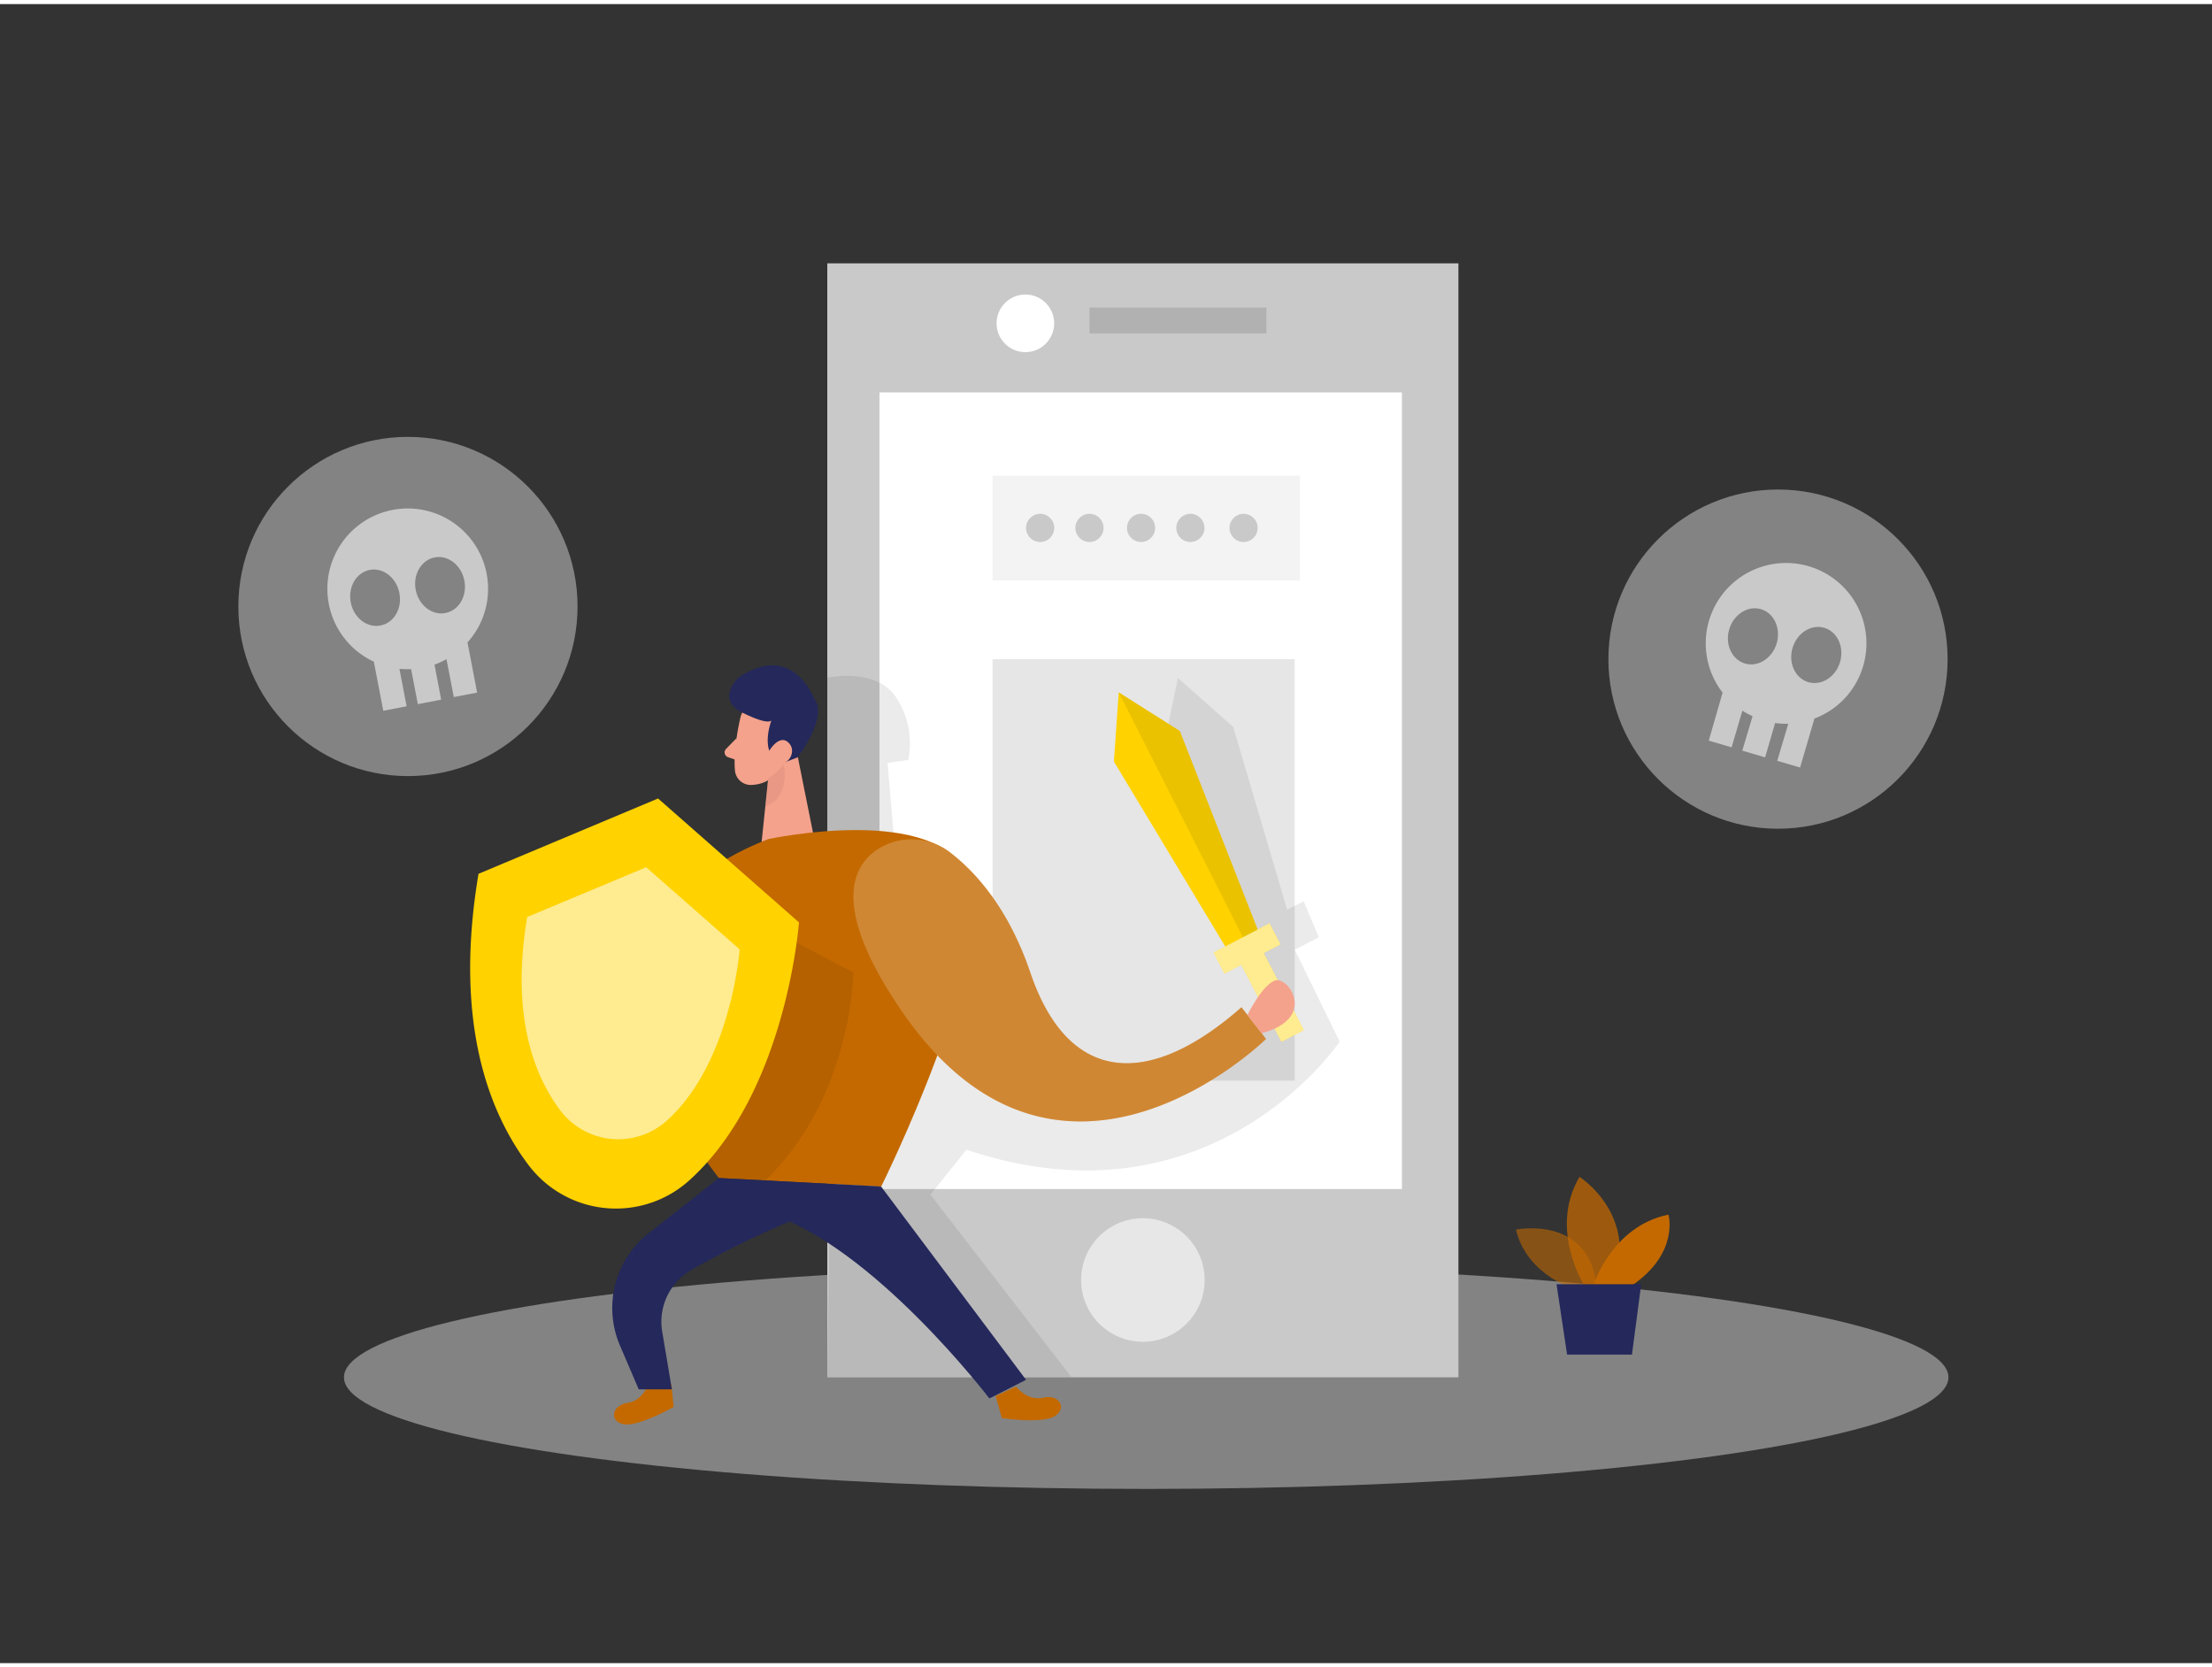 <svg id="Layer_1" data-name="Layer 1" xmlns="http://www.w3.org/2000/svg" viewBox="0 0 400 300" width="406" height="306" class="illustration styles_illustrationTablet__1DWOa"><rect x="0" y="0" width="400" height="300" fill="#333333" stroke="none"/><title>#19 security</title><ellipse cx="207.27" cy="248.32" rx="145.07" ry="20.18" fill="#e6e6e6" opacity="0.45"></ellipse><path d="M117.36,249.27s-1,3.26-3.84,3.66-3.46,3.26-.83,3.85,9.13-3.1,9.13-3.1l-.42-4.15Z" fill="#C46900"></path><path d="M285.35,232.61s-9.19-2.47-11.22-11c0,0,14.21-2.93,14.68,11.75Z" fill="#C46900" opacity="0.58"></path><path d="M286.48,231.69s-6.46-10.11-.86-19.62c0,0,10.85,6.83,6.1,19.62Z" fill="#C46900" opacity="0.73"></path><path d="M288.13,231.69s3.34-10.72,13.58-12.79c0,0,2,6.94-6.58,12.79Z" fill="#C46900"></path><polygon points="281.47 231.48 283.38 244.21 295.11 244.21 296.78 231.48 281.47 231.48" fill="#24285b"></polygon><rect x="149.6" y="46.88" width="114.13" height="201.44" fill="#c9c9c9"></rect><rect x="159.04" y="70.22" width="94.47" height="144.05" fill="#fff"></rect><rect x="179.49" y="118.45" width="54.63" height="76.22" fill="#e6e6e6"></rect><path d="M210.75,132.74,213,121.86l10,8.84,9.75,33.05,3-1.5,2.73,6.49L234.13,171l8.12,16.62s-23,34.47-67.5,19.54l-6.5,8.13,25.5,33H149.6l.72-47.57-.72-51.4V121.82s8.82-2,12.49,3.61a15.05,15.05,0,0,1,2.16,11.25l-3.75.53,1.59,18.84,15.16,20.89,11.5,19.56,17.92-.25L223.75,190l6.1-9.28-7.6-16Z" opacity="0.08"></path><circle cx="206.67" cy="230.72" r="11.17" fill="#fff" opacity="0.56"></circle><rect x="197.01" y="54.88" width="32" height="4.67" opacity="0.12"></rect><circle cx="185.42" cy="57.73" r="5.21" fill="#fff"></circle><path d="M133.85,129.2s-1.33,5.55-.94,9.43a2.87,2.87,0,0,0,3.15,2.56,6.35,6.35,0,0,0,5.6-4l2.42-4.68a5.12,5.12,0,0,0-1.43-5.74C139.81,124,134.48,125.78,133.85,129.2Z" fill="#f4a28c"></path><polygon points="143.99 134.76 147.09 150.19 137.62 152.54 139.17 137.57 143.99 134.76" fill="#f4a28c"></polygon><path d="M139.12,134.93s.37-2.17,2-1.76,1.1,3.54-1.16,3.51Z" fill="#f4a28c"></path><path d="M133.19,132.74l-1.89,1.94a.91.91,0,0,0,.35,1.5l2.1.73Z" fill="#f4a28c"></path><path d="M138.92,140a11.56,11.56,0,0,0,2.79-2.47s1.38,5.65-3.32,7.62Z" fill="#ce8172" opacity="0.31"></path><path d="M133.55,121.78s-4.21,3.91.68,6.34,5.27,1.39,5.27,1.39-2.52,6.6,2.16,7.7l2.58-1s5.68-7.35,2.94-10.7C147.18,125.49,143.32,115.18,133.55,121.78Z" fill="#24285b"></path><path d="M138.89,151s30.81-6.65,36.17,6.84-15.72,56-15.72,56L130,212.28S94.16,168.55,138.89,151Z" fill="#C46900"></path><path d="M144,169.73l10.32,5.36s-.17,22.41-15.94,37.64l-8.39-.45a26.21,26.21,0,0,1-2.14-2.88C127.15,208.19,144,169.73,144,169.73Z" opacity="0.08"></path><path d="M138.7,135.67s2.11-4.09,4-2S141.05,139.66,138.7,135.67Z" fill="#f4a28c"></path><path d="M86.53,157.27,119,143.65l25.48,22.4s-2.21,30.54-19.61,46.45a19.81,19.81,0,0,1-29.33-2.61C88.45,200.5,82,184.17,86.53,157.27Z" fill="#ffd200"></path><path d="M95.34,165.08l21.51-9,16.9,14.85s-1.47,20.27-13,30.82A13.14,13.14,0,0,1,101.28,200C96.61,193.76,92.32,182.93,95.34,165.08Z" fill="#fff" opacity="0.57"></path><path d="M158.33,153.09a11.38,11.38,0,0,1,13.63.43c4.3,3.33,10.35,9.81,14.35,21.59,6.77,20,21.18,21.26,38.19,6.29l4.44,5.73S191.6,223.89,163,182C150.88,164.28,153.62,156.51,158.33,153.09Z" fill="#C46900"></path><path d="M158.33,153.09a11.38,11.38,0,0,1,13.63.43c4.3,3.33,10.35,9.81,14.35,21.59,6.77,20,21.18,21.26,38.19,6.29l4.44,5.73S191.6,223.89,163,182C150.88,164.28,153.62,156.51,158.33,153.09Z" fill="#fff" opacity="0.2"></path><path d="M130,212.28l-12.72,10a17.19,17.19,0,0,0-5.18,20.27l3.4,7.94h6l-1.75-10.42a10.81,10.81,0,0,1,5.34-11.21h0a173.85,173.85,0,0,1,26.11-12.05l8.17-3Z" fill="#24285b"></path><polygon points="221.93 171.02 201.43 136.97 202.3 124.45 213.35 131.44 227.97 168.73 221.93 171.02" fill="#ffd200"></polygon><polygon points="219.44 171.51 221.42 175.31 224.46 173.72 231.72 187.64 235.77 185.53 228.51 171.61 231.55 170.03 229.57 166.23 219.44 171.51" fill="#ffd200"></polygon><polygon points="219.44 171.51 221.42 175.31 224.46 173.72 231.72 187.64 235.77 185.53 228.51 171.61 231.55 170.03 229.57 166.23 219.44 171.51" fill="#fff" opacity="0.57"></polygon><polygon points="202.3 124.45 224.76 168.74 227.43 167.35 213.35 131.44 202.3 124.45" opacity="0.08"></polygon><path d="M159.34,213.83l26.2,34.94-6.63,3.37s-21.17-27.77-40.28-33.59Z" fill="#24285b"></path><path d="M225.58,182.79s2.77-5.67,5.13-6.26,7.49,6.88-2.57,9.57Z" fill="#f4a28c"></path><path d="M183.73,250s2.08,2.68,4.9,2,4.41,1.8,2.17,3.3-9.64.39-9.64.39l-1.11-4Z" fill="#C46900"></path><circle cx="73.77" cy="108.93" r="30.67" fill="#e6e6e6" opacity="0.45"></circle><path d="M88,103a14.53,14.53,0,1,0-20.4,15.91l1.71,8.88,4.22-.81-1.3-6.78a14.79,14.79,0,0,0,2.11.06l1.22,6.33,4.22-.81-1.21-6.33a15.1,15.1,0,0,0,2.17-1l1.32,6.86,4.22-.81-1.74-9.07A14.5,14.5,0,0,0,88,103Zm-19.21,9.37c-2.43.47-4.83-1.4-5.36-4.18s1-5.4,3.43-5.87,4.82,1.41,5.36,4.18S71.25,111.9,68.82,112.36Zm11.75-2.26c-2.42.47-4.82-1.4-5.36-4.18s1-5.4,3.43-5.87,4.82,1.41,5.36,4.18S83,109.64,80.57,110.1Z" fill="#c9c9c9"></path><circle cx="321.52" cy="118.45" r="30.67" fill="#e6e6e6" opacity="0.45"></circle><path d="M336.92,119.7a14.53,14.53,0,1,0-25.42,4.8L309,133.19l4.13,1.21,1.95-6.63a14.91,14.91,0,0,0,1.84,1L315.06,135l4.13,1.21L321,130a13.63,13.63,0,0,0,2.38.13l-2,6.71,4.13,1.21,2.6-8.86A14.49,14.49,0,0,0,336.92,119.7Zm-21.37-.46c-2.37-.7-3.65-3.46-2.85-6.17s3.36-4.35,5.73-3.65,3.65,3.46,2.85,6.17S317.92,119.94,315.55,119.24ZM327,122.61c-2.37-.7-3.65-3.46-2.85-6.17s3.36-4.35,5.73-3.65,3.65,3.45,2.86,6.17S329.4,123.3,327,122.61Z" fill="#c9c9c9"></path><rect x="179.49" y="85.28" width="55.56" height="18.97" fill="#e6e6e6" opacity="0.45"></rect><circle cx="188.09" cy="94.72" r="2.55" fill="#c9c9c9"></circle><circle cx="197.01" cy="94.72" r="2.55" fill="#c9c9c9"></circle><circle cx="206.34" cy="94.72" r="2.55" fill="#c9c9c9"></circle><circle cx="215.26" cy="94.72" r="2.55" fill="#c9c9c9"></circle><circle cx="224.88" cy="94.72" r="2.55" fill="#c9c9c9"></circle></svg>